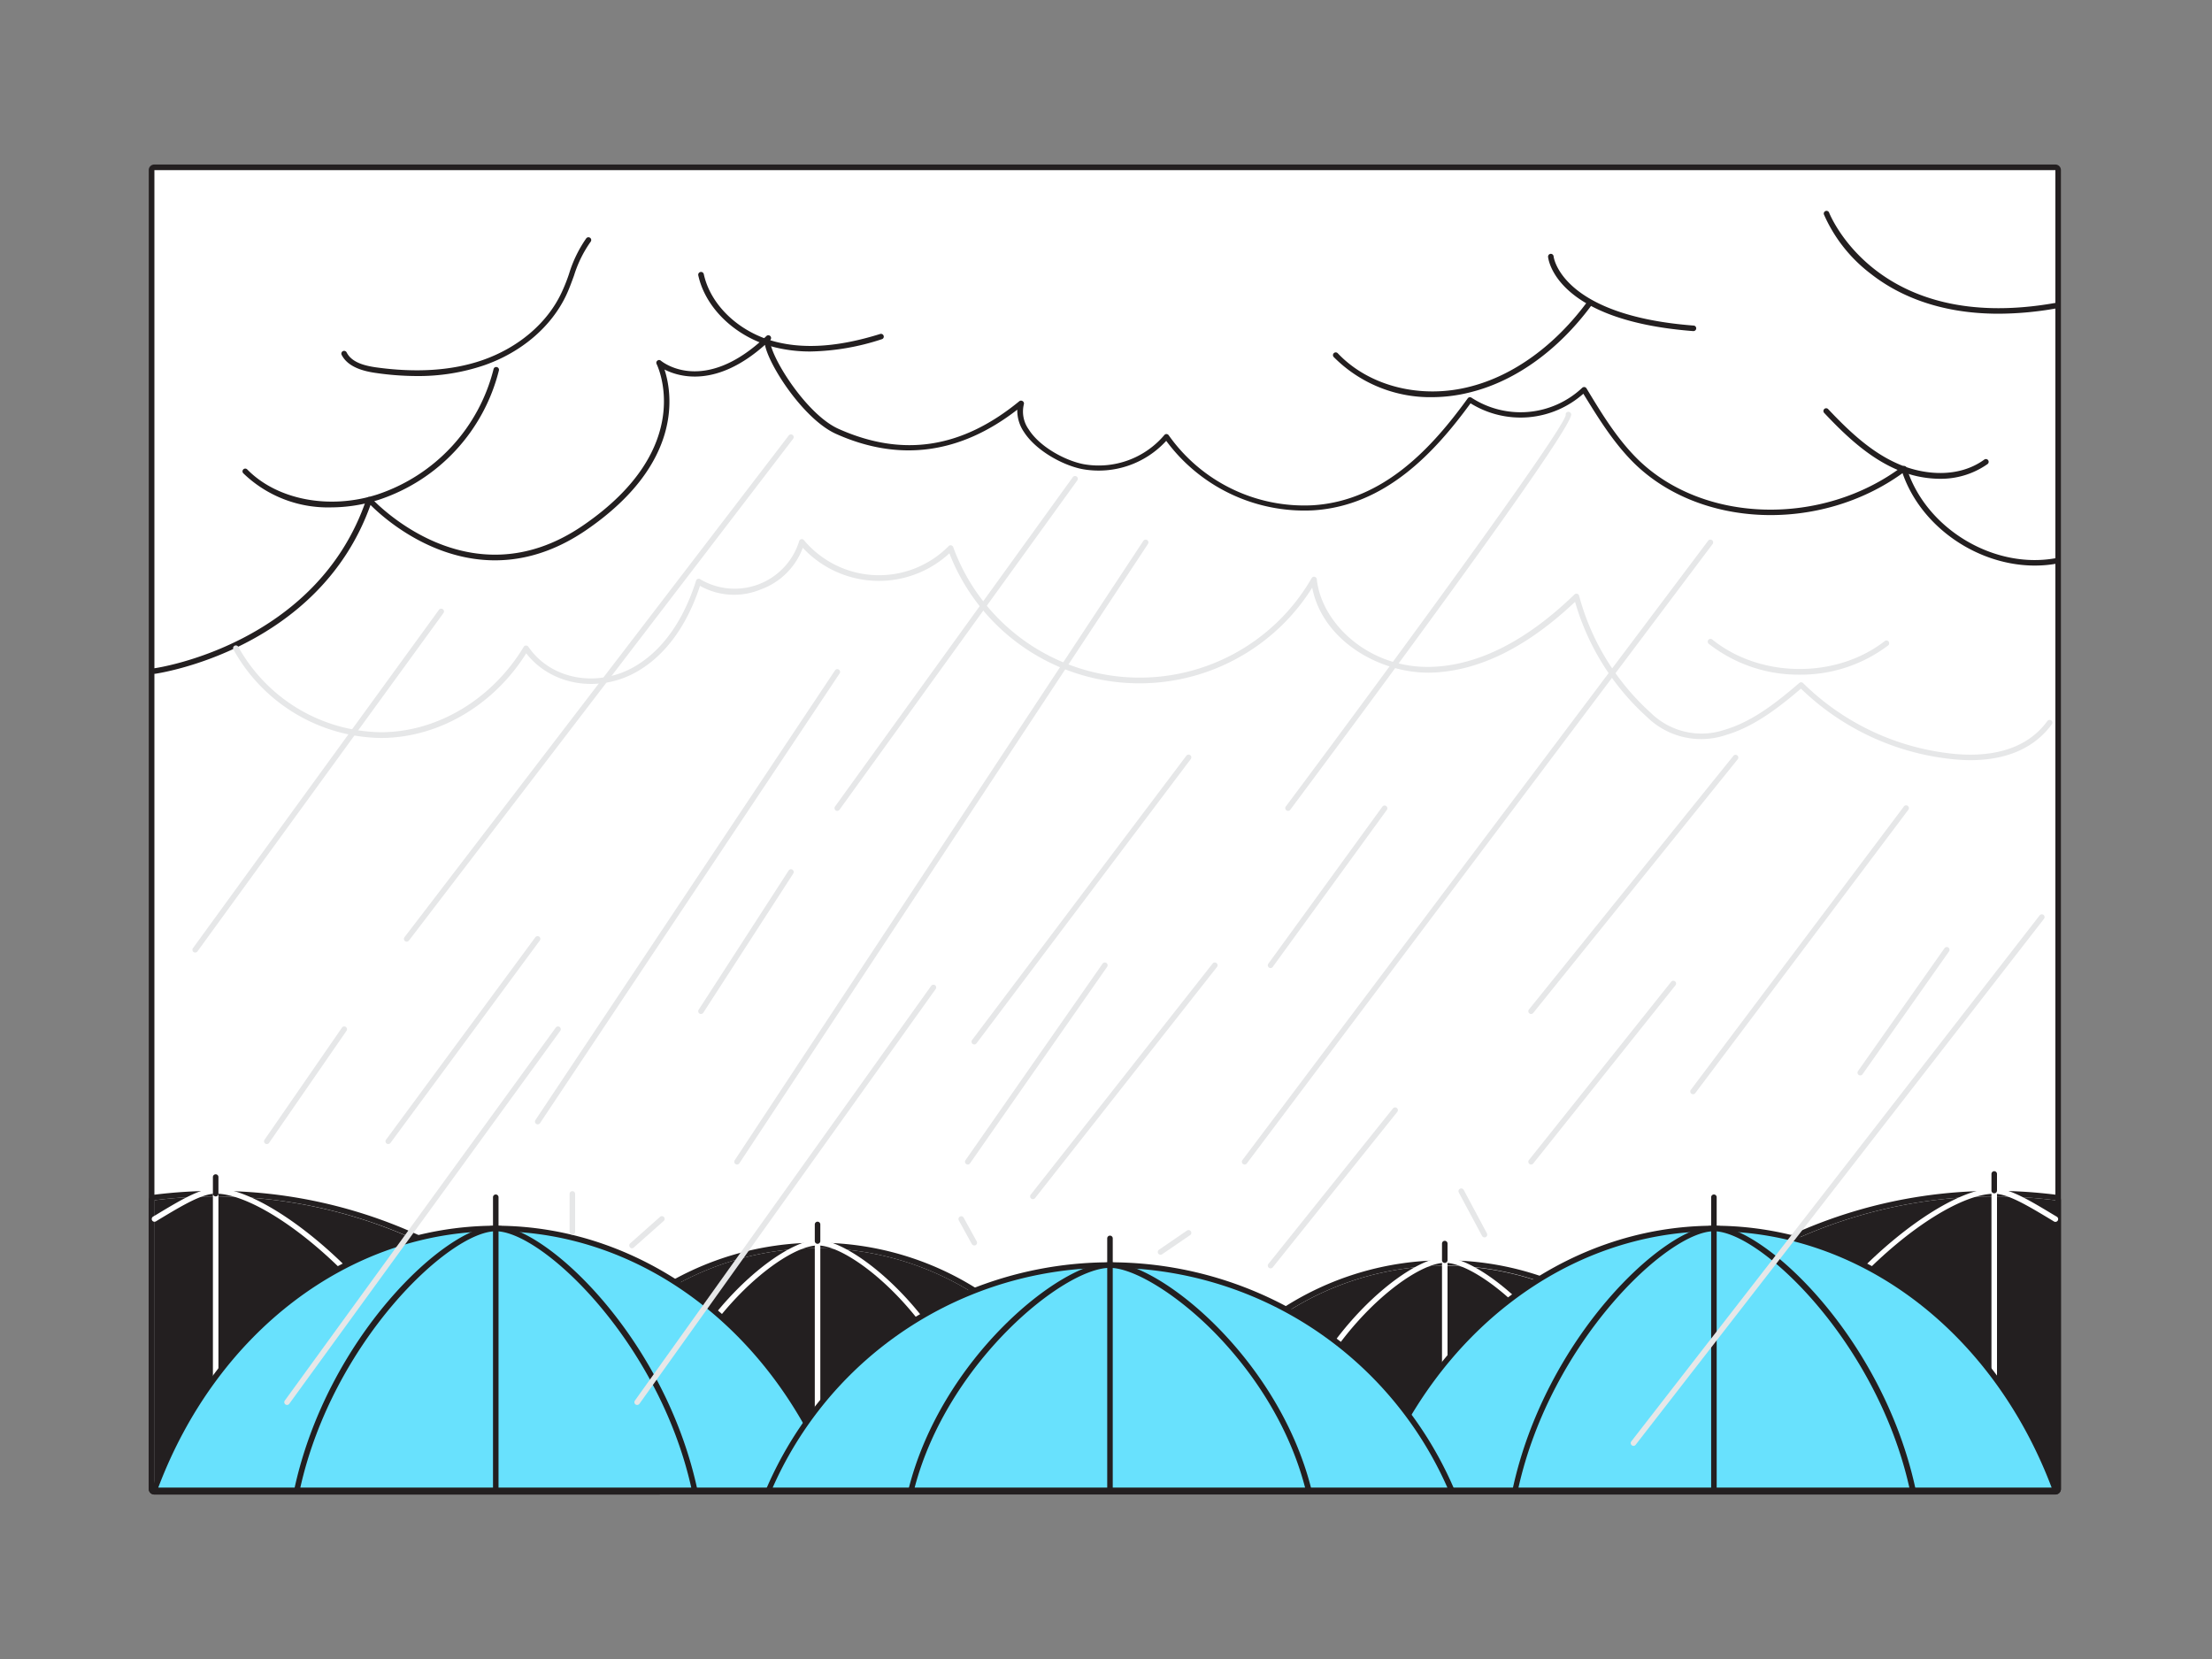<svg xmlns="http://www.w3.org/2000/svg" viewBox="0 0 400 300"><rect x="0" y="0" width="400" height="300" fill="#808080" stroke="none"/><g id="_255_rain_flatline" data-name="#255_rain_flatline"><rect x="27.9" y="30.75" width="343.78" height="238.5" fill="#fff"/><path d="M371.68,30.75v238.5H27.9V30.75H371.68m0-1H27.9a1,1,0,0,0-1,1v238.5a1,1,0,0,0,1,1H371.68a1,1,0,0,0,1-1V30.75a1,1,0,0,0-1-1Z" fill="#231f20"/><path d="M309.93,261a52.95,52.95,0,0,0-97.34,0Z" fill="#231f20"/><path d="M261.26,228.86A52.94,52.94,0,0,1,309.93,261H212.59a52.94,52.94,0,0,1,48.67-32.1m0-1a53.91,53.91,0,0,0-49.59,32.7,1,1,0,0,0,.92,1.4h97.34a1,1,0,0,0,.92-1.4,53.92,53.92,0,0,0-49.59-32.7Z" fill="#231f20"/><path d="M289.6,261.46H232.92a.51.51,0,0,1-.49-.62c4.75-19,22-33.48,28.83-33.48s24.08,14.47,28.83,33.48a.53.53,0,0,1-.09.42A.49.49,0,0,1,289.6,261.46Zm-56-1H289c-4.85-18.27-21.21-32.1-27.7-32.1S238.41,242.19,233.56,260.46Z" fill="#fff"/><path d="M261.26,261.46a.5.5,0,0,1-.5-.5v-32.9a.5.5,0,0,1,1,0V261A.5.5,0,0,1,261.26,261.46Z" fill="#fff"/><path d="M196.51,257.82a52.95,52.95,0,0,0-97.34,0Z" fill="#231f20"/><path d="M147.84,225.72a53,53,0,0,1,48.67,32.1H99.17a53,53,0,0,1,48.67-32.1m0-1a53.91,53.91,0,0,0-49.59,32.7,1,1,0,0,0,.92,1.4h97.34a1,1,0,0,0,.92-1.4,53.91,53.91,0,0,0-49.59-32.7Z" fill="#231f20"/><path d="M176.18,258.32H119.5a.5.5,0,0,1-.49-.62c4.75-19,22-33.48,28.83-33.48s24.08,14.48,28.83,33.48a.5.5,0,0,1-.49.62Zm-56-1h55.4c-4.85-18.27-21.21-32.1-27.7-32.1S125,239.05,120.14,257.32Z" fill="#fff"/><path d="M147.84,258.32a.5.5,0,0,1-.5-.5v-32.9a.5.5,0,0,1,1,0v32.9A.5.5,0,0,1,147.84,258.32Z" fill="#fff"/><path d="M119.18,269.25H27.9v-52.2a87.31,87.31,0,0,1,91.28,52.2Z" fill="#231f20"/><path d="M39,216.35a87.26,87.26,0,0,1,80.22,52.9H27.9v-52.2a87.69,87.69,0,0,1,11.06-.7m0-1a89.07,89.07,0,0,0-11.19.71,1,1,0,0,0-.87,1v52.2a1,1,0,0,0,1,1h91.28a1,1,0,0,0,.92-1.39A88.19,88.19,0,0,0,39,215.35Z" fill="#231f20"/><path d="M85.68,269.75a.51.51,0,0,1-.49-.38C77.61,239,49.92,215.85,39,215.85c-2.48,0-6.05,2.15-10.18,4.63l-.62.38a.5.5,0,0,1-.69-.17.51.51,0,0,1,.17-.69l.63-.37c4.26-2.57,7.93-4.78,10.69-4.78,11.22,0,39.51,23.47,47.21,54.28a.5.5,0,0,1-.37.6A.25.25,0,0,1,85.68,269.75Z" fill="#fff"/><path d="M39,269.75a.5.5,0,0,1-.5-.5V216.08a.5.5,0,0,1,1,0v53.17A.5.5,0,0,1,39,269.75Z" fill="#fff"/><path d="M371.68,217.05v52.2H280.4a87.31,87.31,0,0,1,91.28-52.2Z" fill="#231f20"/><path d="M360.62,216.35a87.69,87.69,0,0,1,11.06.7v52.2H280.4a87.26,87.26,0,0,1,80.22-52.9m0-1a88.19,88.19,0,0,0-81.14,53.51,1,1,0,0,0,.92,1.39h91.28a1,1,0,0,0,1-1v-52.2a1,1,0,0,0-.87-1,89.07,89.07,0,0,0-11.19-.71Z" fill="#231f20"/><path d="M313.9,269.75a.25.25,0,0,1-.12,0,.48.48,0,0,1-.36-.6c7.69-30.81,36-54.28,47.2-54.28,2.76,0,6.43,2.21,10.69,4.78l.63.37a.51.51,0,0,1,.17.69.5.5,0,0,1-.69.17l-.62-.38c-4.13-2.48-7.7-4.63-10.18-4.63-11,0-38.65,23.14-46.23,53.52A.51.51,0,0,1,313.9,269.75Z" fill="#fff"/><path d="M360.62,269.75a.5.5,0,0,1-.5-.5V215.08a.5.5,0,0,1,1,0v54.17A.5.5,0,0,1,360.62,269.75Z" fill="#fff"/><path d="M151.41,269.49c-10.27-27.84-34-47.35-61.76-47.35S38.17,241.65,27.9,269.49Z" fill="#68e1fd"/><path d="M151.41,270H27.9a.49.49,0,0,1-.41-.22.53.53,0,0,1-.06-.46c10.68-29,35.11-47.67,62.22-47.67s51.54,18.71,62.23,47.67a.53.53,0,0,1-.06.46A.5.5,0,0,1,151.41,270ZM28.62,269H150.69c-10.67-28.18-34.55-46.35-61-46.35S39.28,240.81,28.62,269Z" fill="#231f20"/><path d="M125.62,269.49c-6-27.84-27.68-47.35-36-47.35s-30,19.51-36,47.35Z" fill="#68e1fd"/><path d="M125.62,270H53.69a.51.51,0,0,1-.39-.19.53.53,0,0,1-.1-.42c5.92-27.58,27.48-47.74,36.45-47.74s30.53,20.16,36.46,47.74a.5.5,0,0,1-.11.42A.47.47,0,0,1,125.62,270Zm-71.31-1H125c-5.91-26.36-26.93-46.35-35.34-46.35S60.22,242.63,54.31,269Z" fill="#231f20"/><path d="M89.65,270a.51.51,0,0,1-.5-.5v-53a.5.5,0,0,1,.5-.5.5.5,0,0,1,.5.5v53A.5.5,0,0,1,89.65,270Z" fill="#231f20"/><path d="M371.68,269.49c-10.27-27.84-34.05-47.35-61.75-47.35s-51.49,19.51-61.76,47.35Z" fill="#68e1fd"/><path d="M371.68,270H248.17a.5.5,0,0,1-.41-.22.5.5,0,0,1,0-.46c10.68-29,35.1-47.67,62.22-47.67s51.54,18.71,62.22,47.67a.5.5,0,0,1-.06.46A.49.49,0,0,1,371.68,270Zm-122.79-1H371c-10.66-28.18-34.55-46.35-61-46.35S259.56,240.81,248.89,269Z" fill="#231f20"/><path d="M345.89,269.49c-6-27.84-27.67-47.35-36-47.35s-30,19.51-36,47.35Z" fill="#68e1fd"/><path d="M345.89,270H274a.47.47,0,0,1-.38-.19.5.5,0,0,1-.11-.42c5.93-27.58,27.49-47.74,36.46-47.74s30.53,20.16,36.45,47.74a.53.53,0,0,1-.1.42A.51.51,0,0,1,345.89,270Zm-71.3-1h70.68c-5.91-26.36-26.94-46.35-35.34-46.35S280.5,242.63,274.59,269Z" fill="#231f20"/><path d="M309.93,270a.5.5,0,0,1-.5-.5v-53a.5.5,0,0,1,.5-.5.5.5,0,0,1,.5.5v53A.51.51,0,0,1,309.93,270Z" fill="#231f20"/><path d="M262.47,269.49a67.18,67.18,0,0,0-123.51,0Z" fill="#68e1fd"/><path d="M262.47,270H139a.49.49,0,0,1-.41-.23.49.49,0,0,1-.05-.47,67.68,67.68,0,0,1,124.43,0,.5.5,0,0,1-.46.7Zm-122.74-1h122a66.68,66.68,0,0,0-122,0Z" fill="#231f20"/><path d="M236.68,269.49c-6-24-27.67-40.73-36-40.73s-30,16.78-36,40.73Z" fill="#68e1fd"/><path d="M236.68,270H164.75a.47.47,0,0,1-.39-.2.46.46,0,0,1-.09-.42c5.93-23.75,27.48-41.11,36.45-41.11s30.51,17.36,36.44,41.11a.46.46,0,0,1-.09.42A.47.47,0,0,1,236.68,270Zm-71.28-1H236c-3.61-13.78-12.06-23.74-16.82-28.49-6.63-6.62-14.24-11.24-18.49-11.24C192.32,229.26,171.34,246.39,165.4,269Z" fill="#231f20"/><path d="M200.72,270a.5.5,0,0,1-.5-.5V223.94a.5.5,0,0,1,.5-.5.5.5,0,0,1,.5.5v45.55A.51.51,0,0,1,200.72,270Z" fill="#231f20"/><path d="M39,216.35a.5.5,0,0,1-.5-.5v-3a.5.5,0,0,1,1,0v3A.5.5,0,0,1,39,216.35Z" fill="#231f20"/><path d="M147.84,224.92a.5.5,0,0,1-.5-.5v-3a.5.5,0,0,1,1,0v3A.5.5,0,0,1,147.84,224.92Z" fill="#231f20"/><path d="M261.26,228.38a.5.5,0,0,1-.5-.5v-3a.5.5,0,1,1,1,0v3A.5.5,0,0,1,261.26,228.38Z" fill="#231f20"/><path d="M360.62,215.79a.5.5,0,0,1-.5-.5v-3a.5.5,0,0,1,1,0v3A.5.5,0,0,1,360.62,215.79Z" fill="#231f20"/><path d="M59.84,91.75A22,22,0,0,1,44,85.59a.5.5,0,0,1,0-.71.5.5,0,0,1,.7,0c5.39,5.51,14.86,7.33,23.55,4.53a32.1,32.1,0,0,0,21-22.66.49.49,0,0,1,.6-.37.5.5,0,0,1,.37.6A33.08,33.08,0,0,1,68.52,90.37,28.44,28.44,0,0,1,59.84,91.75Z" fill="#231f20"/><path d="M27.9,121.85a.5.5,0,0,1-.07-1c.3,0,29.56-4.23,38.44-30.64a.5.5,0,0,1,.85-.17c.17.19,17.51,19.2,38.28,5S118.81,66,118.74,65.83a.48.48,0,0,1,.13-.61.48.48,0,0,1,.63,0c.32.26,7.83,6.31,19.12-4.48a.5.5,0,0,1,.69.72h0s-.13.27.16,1.24c1.14,3.81,6.91,12.49,12.14,14.84,11.61,5.2,22.32,3.55,32.73-5a.51.51,0,0,1,.59,0,.5.5,0,0,1,.22.55,5.55,5.55,0,0,0,.86,4.54c2,3.2,6.72,5.73,10.07,6.33a15.56,15.56,0,0,0,14.47-5.29.48.48,0,0,1,.41-.18.5.5,0,0,1,.38.22,30,30,0,0,0,26,12.66c13-.77,21.84-10.74,28.07-19.33a.49.49,0,0,1,.69-.12,16.27,16.27,0,0,0,20-1.78.53.53,0,0,1,.42-.15.52.52,0,0,1,.37.24c2.7,4.48,5.5,9.1,9.28,12.83C308,94.65,329.46,95.27,344,84.35a.5.5,0,0,1,.46-.07.51.51,0,0,1,.32.32c3.42,11,15.88,18.5,27.21,16.29a.5.5,0,0,1,.59.4.49.49,0,0,1-.39.58c-11.59,2.25-24.3-5.17-28.15-16.31-14.92,10.77-36.58,10-48.61-1.87C291.73,80,289,75.56,286.32,71.2a17.13,17.13,0,0,1-20.4,1.73c-6.35,8.69-15.31,18.58-28.54,19.36a31.07,31.07,0,0,1-26.49-12.57,16.54,16.54,0,0,1-15,5.14c-3.57-.63-8.56-3.34-10.75-6.78a6.85,6.85,0,0,1-1.18-4c-10.31,8-21.33,9.51-32.78,4.38-5.81-2.61-12.12-12.31-12.85-16.1-8.74,7.78-15.45,5.84-18.17,4.46C121.54,71,123.69,83.74,106,95.86,86.62,109.1,70.2,94.53,67,91.31c-9.39,26.33-38.69,30.5-39,30.54Z" fill="#231f20"/><path d="M259.12,71.82a24.58,24.58,0,0,1-17.93-7.25.49.49,0,0,1,0-.7.5.5,0,0,1,.71,0c5.67,6,15.13,8.38,24.1,6,7.71-2,15.12-7.37,20.88-15.1a.5.5,0,1,1,.8.59c-5.89,7.92-13.5,13.42-21.43,15.48A28.28,28.28,0,0,1,259.12,71.82Z" fill="#231f20"/><path d="M146.56,63.56a26.66,26.66,0,0,1-6.49-.77c-6.95-1.75-12.49-7-13.8-13a.5.5,0,0,1,1-.21c1.23,5.66,6.47,10.58,13.06,12.24,5.31,1.33,11.47.87,18.84-1.43a.5.5,0,0,1,.62.33.48.48,0,0,1-.33.62A43.46,43.46,0,0,1,146.56,63.56Z" fill="#231f20"/><path d="M75.4,68a52.26,52.26,0,0,1-7.52-.57c-2.07-.3-4.95-1-6.1-3.26a.5.5,0,0,1,.22-.67.51.51,0,0,1,.68.22C63.6,65.57,66,66.14,68,66.43c7.23,1,13.71.61,19.23-1.3,6.53-2.27,11.74-6.71,14.31-12.2.52-1.11,1-2.31,1.38-3.47a22.66,22.66,0,0,1,3.1-6.37.5.5,0,0,1,.7-.08.5.5,0,0,1,.09.7,21.65,21.65,0,0,0-3,6.09c-.43,1.18-.87,2.4-1.41,3.56-2.69,5.72-8.11,10.36-14.89,12.71A37,37,0,0,1,75.4,68Z" fill="#231f20"/><path d="M350.79,86.58a19.6,19.6,0,0,1-7.72-1.64c-5.18-2.22-9.4-6.24-13.19-10.26a.5.5,0,0,1,0-.71.49.49,0,0,1,.7,0c3.72,3.94,7.85,7.89,12.86,10,4.31,1.85,10.61,2.6,15.38-.86a.5.5,0,0,1,.7.11.51.51,0,0,1-.11.7A14.69,14.69,0,0,1,350.79,86.58Z" fill="#231f20"/><path d="M356.32,137.46c-1,0-2.09-.06-3.19-.17a46.13,46.13,0,0,1-27.46-12.76c-4.06,3.45-8.46,6.89-13.62,8.4a14,14,0,0,1-14.23-3.28,44.7,44.7,0,0,1-13-20.82c-8.6,8.13-17.22,12.43-25.65,12.79-9.33.4-20-5.64-21.88-15.35a36.87,36.87,0,0,1-65.61-6.21,18.81,18.81,0,0,1-26.51-1,12.69,12.69,0,0,1-7.66,7.55,12.55,12.55,0,0,1-10.93-.67c-1.66,5.11-4.93,11.69-11.2,15.4-6.95,4.1-15.67,2.67-20.22-3.2C89.25,127.56,79.3,133.39,69,133.45h-.15a31,31,0,0,1-26.64-16,.5.5,0,0,1,.89-.47,30,30,0,0,0,25.75,15.43H69c10.18-.06,20-6,25.7-15.43a.49.49,0,0,1,.41-.25.53.53,0,0,1,.43.22c4.1,6,12.59,7.49,19.33,3.52,6.26-3.7,9.41-10.45,11-15.46a.49.49,0,0,1,.31-.32.48.48,0,0,1,.45.06,12.21,12.21,0,0,0,17.88-6.87.49.49,0,0,1,.38-.38.5.5,0,0,1,.5.19,17.7,17.7,0,0,0,26.14,1.08.47.47,0,0,1,.46-.16.5.5,0,0,1,.38.32,35.88,35.88,0,0,0,64.82,5.61.5.5,0,0,1,.93.2c.84,8,9.49,16.32,21,15.84,8.37-.35,17-4.76,25.6-13.09a.5.5,0,0,1,.48-.12.51.51,0,0,1,.35.35,43.69,43.69,0,0,0,12.93,21.15A13.09,13.09,0,0,0,311.77,132c5.12-1.49,9.52-5,13.59-8.49a.51.51,0,0,1,.68,0,45.18,45.18,0,0,0,27.19,12.8c5.39.54,12.74-.05,17-5.93a.51.51,0,0,1,.7-.11.5.5,0,0,1,.1.7C367.94,135.24,362.88,137.46,356.32,137.46Z" fill="#e6e7e8"/><path d="M325.4,122A26.28,26.28,0,0,1,309,116.42a.5.5,0,0,1,.63-.78c8.68,7,22.38,7.13,31.19.29a.49.49,0,0,1,.7.08.51.51,0,0,1-.09.71A26.16,26.16,0,0,1,325.4,122Z" fill="#e6e7e8"/><path d="M133.28,210.58a.57.57,0,0,1-.28-.08.5.5,0,0,1-.14-.69l73.89-112a.5.5,0,1,1,.84.55L133.7,210.36A.52.52,0,0,1,133.28,210.58Z" fill="#e6e7e8"/><path d="M97.24,203.32a.49.49,0,0,1-.28-.09.5.5,0,0,1-.14-.69L151,121.22a.5.5,0,0,1,.83.56L97.66,203.09A.51.51,0,0,1,97.24,203.32Z" fill="#e6e7e8"/><path d="M73.54,170.28a.47.47,0,0,1-.3-.1.51.51,0,0,1-.1-.7l69.49-90.73a.51.51,0,0,1,.7-.1.5.5,0,0,1,.09.7L73.94,170.09A.53.53,0,0,1,73.54,170.28Z" fill="#e6e7e8"/><path d="M225.07,210.58a.47.47,0,0,1-.3-.1.5.5,0,0,1-.1-.7l84.22-112a.5.5,0,1,1,.8.6L225.47,210.38A.51.51,0,0,1,225.07,210.58Z" fill="#e6e7e8"/><path d="M232.92,146.63a.47.47,0,0,1-.3-.1.5.5,0,0,1-.1-.7c20.17-27,50.29-68.18,50.62-70.8a.47.47,0,0,1,.38-.56.54.54,0,0,1,.6.42c.57,2.46-38.74,55.38-50.8,71.54A.51.51,0,0,1,232.92,146.63Z" fill="#e6e7e8"/><path d="M176.18,188.87a.49.49,0,0,1-.3-.1.51.51,0,0,1-.1-.7l38.75-51.41a.5.5,0,0,1,.8.6l-38.75,51.41A.48.48,0,0,1,176.18,188.87Z" fill="#e6e7e8"/><path d="M306.16,197.87a.47.47,0,0,1-.3-.1.49.49,0,0,1-.1-.7l38.53-51.24a.5.5,0,1,1,.8.6l-38.53,51.24A.48.48,0,0,1,306.16,197.87Z" fill="#e6e7e8"/><path d="M276.87,210.58a.45.45,0,0,1-.31-.11.5.5,0,0,1-.08-.7l25.72-32.23a.5.5,0,1,1,.78.63l-25.72,32.22A.47.47,0,0,1,276.87,210.58Z" fill="#e6e7e8"/><path d="M186.78,216.85a.51.51,0,0,1-.31-.11.5.5,0,0,1-.09-.7l32.9-41.8a.5.5,0,0,1,.79.62l-32.9,41.8A.52.52,0,0,1,186.78,216.85Z" fill="#e6e7e8"/><path d="M70.21,206.88a.55.55,0,0,1-.3-.09.5.5,0,0,1-.1-.7l27-36.61a.51.51,0,0,1,.7-.1.5.5,0,0,1,.1.7l-27,36.6A.51.51,0,0,1,70.21,206.88Z" fill="#e6e7e8"/><path d="M35.3,172.25a.53.53,0,0,1-.3-.09.51.51,0,0,1-.11-.7l44.49-61.19a.5.5,0,1,1,.81.59L35.7,172.05A.51.51,0,0,1,35.3,172.25Z" fill="#e6e7e8"/><path d="M48.25,206.88a.49.49,0,0,1-.41-.78l14-20.27a.49.49,0,0,1,.69-.13.5.5,0,0,1,.13.7l-14,20.27A.49.49,0,0,1,48.25,206.88Z" fill="#e6e7e8"/><path d="M229.76,229.36a.45.45,0,0,1-.31-.11.49.49,0,0,1-.08-.7l22.52-28.11a.5.5,0,1,1,.78.63l-22.52,28.11A.5.5,0,0,1,229.76,229.36Z" fill="#e6e7e8"/><path d="M336.4,194.47a.52.52,0,0,1-.29-.09.51.51,0,0,1-.12-.7l15.64-22.22a.52.52,0,0,1,.7-.12.51.51,0,0,1,.12.7l-15.64,22.21A.5.5,0,0,1,336.4,194.47Z" fill="#e6e7e8"/><path d="M276.87,183.36a.51.51,0,0,1-.31-.11.5.5,0,0,1-.08-.7l37-45.9a.5.5,0,0,1,.78.62l-37,45.9A.48.48,0,0,1,276.87,183.36Z" fill="#e6e7e8"/><path d="M176.18,225.22a.52.52,0,0,1-.44-.25l-2.36-4.29a.51.51,0,0,1,.2-.68.5.5,0,0,1,.68.2l2.36,4.28a.5.5,0,0,1-.2.68A.5.5,0,0,1,176.18,225.22Z" fill="#e6e7e8"/><path d="M103.5,223.27a.5.5,0,0,1-.5-.5V215.9a.5.5,0,0,1,.5-.5.5.5,0,0,1,.5.5v6.87A.5.5,0,0,1,103.5,223.27Z" fill="#e6e7e8"/><path d="M268.44,223.76a.5.5,0,0,1-.44-.27l-4.2-7.84a.5.5,0,1,1,.89-.47l4.19,7.84a.5.5,0,0,1-.21.68A.46.46,0,0,1,268.44,223.76Z" fill="#e6e7e8"/><path d="M114.3,225.73a.49.49,0,0,1-.37-.16.5.5,0,0,1,0-.71l5.41-4.8a.5.5,0,0,1,.7,0,.5.5,0,0,1,0,.71l-5.41,4.8A.5.5,0,0,1,114.3,225.73Z" fill="#e6e7e8"/><path d="M209.86,226.9a.5.5,0,0,1-.41-.22.49.49,0,0,1,.13-.69l5.07-3.47a.5.5,0,0,1,.69.14.49.49,0,0,1-.13.69l-5.06,3.46A.52.52,0,0,1,209.86,226.9Z" fill="#e6e7e8"/><path d="M151.41,146.63a.53.53,0,0,1-.3-.09.51.51,0,0,1-.11-.7l43-59.56a.5.5,0,0,1,.69-.11.5.5,0,0,1,.12.7l-43,59.55A.49.49,0,0,1,151.41,146.63Z" fill="#e6e7e8"/><path d="M295.39,261.46a.51.51,0,0,1-.31-.11.5.5,0,0,1-.09-.7l73.84-95.12a.5.5,0,1,1,.79.62l-73.84,95.11A.49.49,0,0,1,295.39,261.46Z" fill="#e6e7e8"/><path d="M115.22,254.06a.52.52,0,0,1-.29-.09.5.5,0,0,1-.12-.7l53.58-75a.51.51,0,0,1,.7-.11.5.5,0,0,1,.11.69l-53.57,75A.51.51,0,0,1,115.22,254.06Z" fill="#e6e7e8"/><path d="M51.91,254.06a.5.5,0,0,1-.41-.79l49-67.45a.5.5,0,0,1,.7-.11.51.51,0,0,1,.11.7l-49,67.44A.49.49,0,0,1,51.91,254.06Z" fill="#e6e7e8"/><path d="M175,210.58a.47.47,0,0,1-.28-.09.49.49,0,0,1-.13-.69l24.79-35.54a.5.5,0,0,1,.82.58l-24.79,35.53A.48.48,0,0,1,175,210.58Z" fill="#e6e7e8"/><path d="M229.76,175.05a.5.5,0,0,1-.29-.09.49.49,0,0,1-.11-.7L250,145.84a.5.5,0,0,1,.81.58l-20.65,28.42A.48.48,0,0,1,229.76,175.05Z" fill="#e6e7e8"/><path d="M126.76,183.36a.53.53,0,0,1-.27-.08.5.5,0,0,1-.15-.69l16.27-25.17a.49.49,0,0,1,.69-.15.5.5,0,0,1,.15.69l-16.27,25.17A.49.49,0,0,1,126.76,183.36Z" fill="#e6e7e8"/><path d="M306.16,59.87h0c-24.91-1.92-26.18-13-26.22-13.43a.51.51,0,0,1,.46-.54.51.51,0,0,1,.54.45c0,.16,1.37,10.68,25.29,12.52a.5.5,0,0,1,0,1Z" fill="#231f20"/><path d="M361.39,56.73c-11.23,0-18.61-3.69-23.11-7.23a27.16,27.16,0,0,1-8.47-10.75.5.5,0,0,1,.93-.35c.09.22,8.64,22.06,40.85,16.39a.51.51,0,0,1,.58.41.5.5,0,0,1-.4.58A60.34,60.34,0,0,1,361.39,56.73Z" fill="#231f20"/></g></svg>